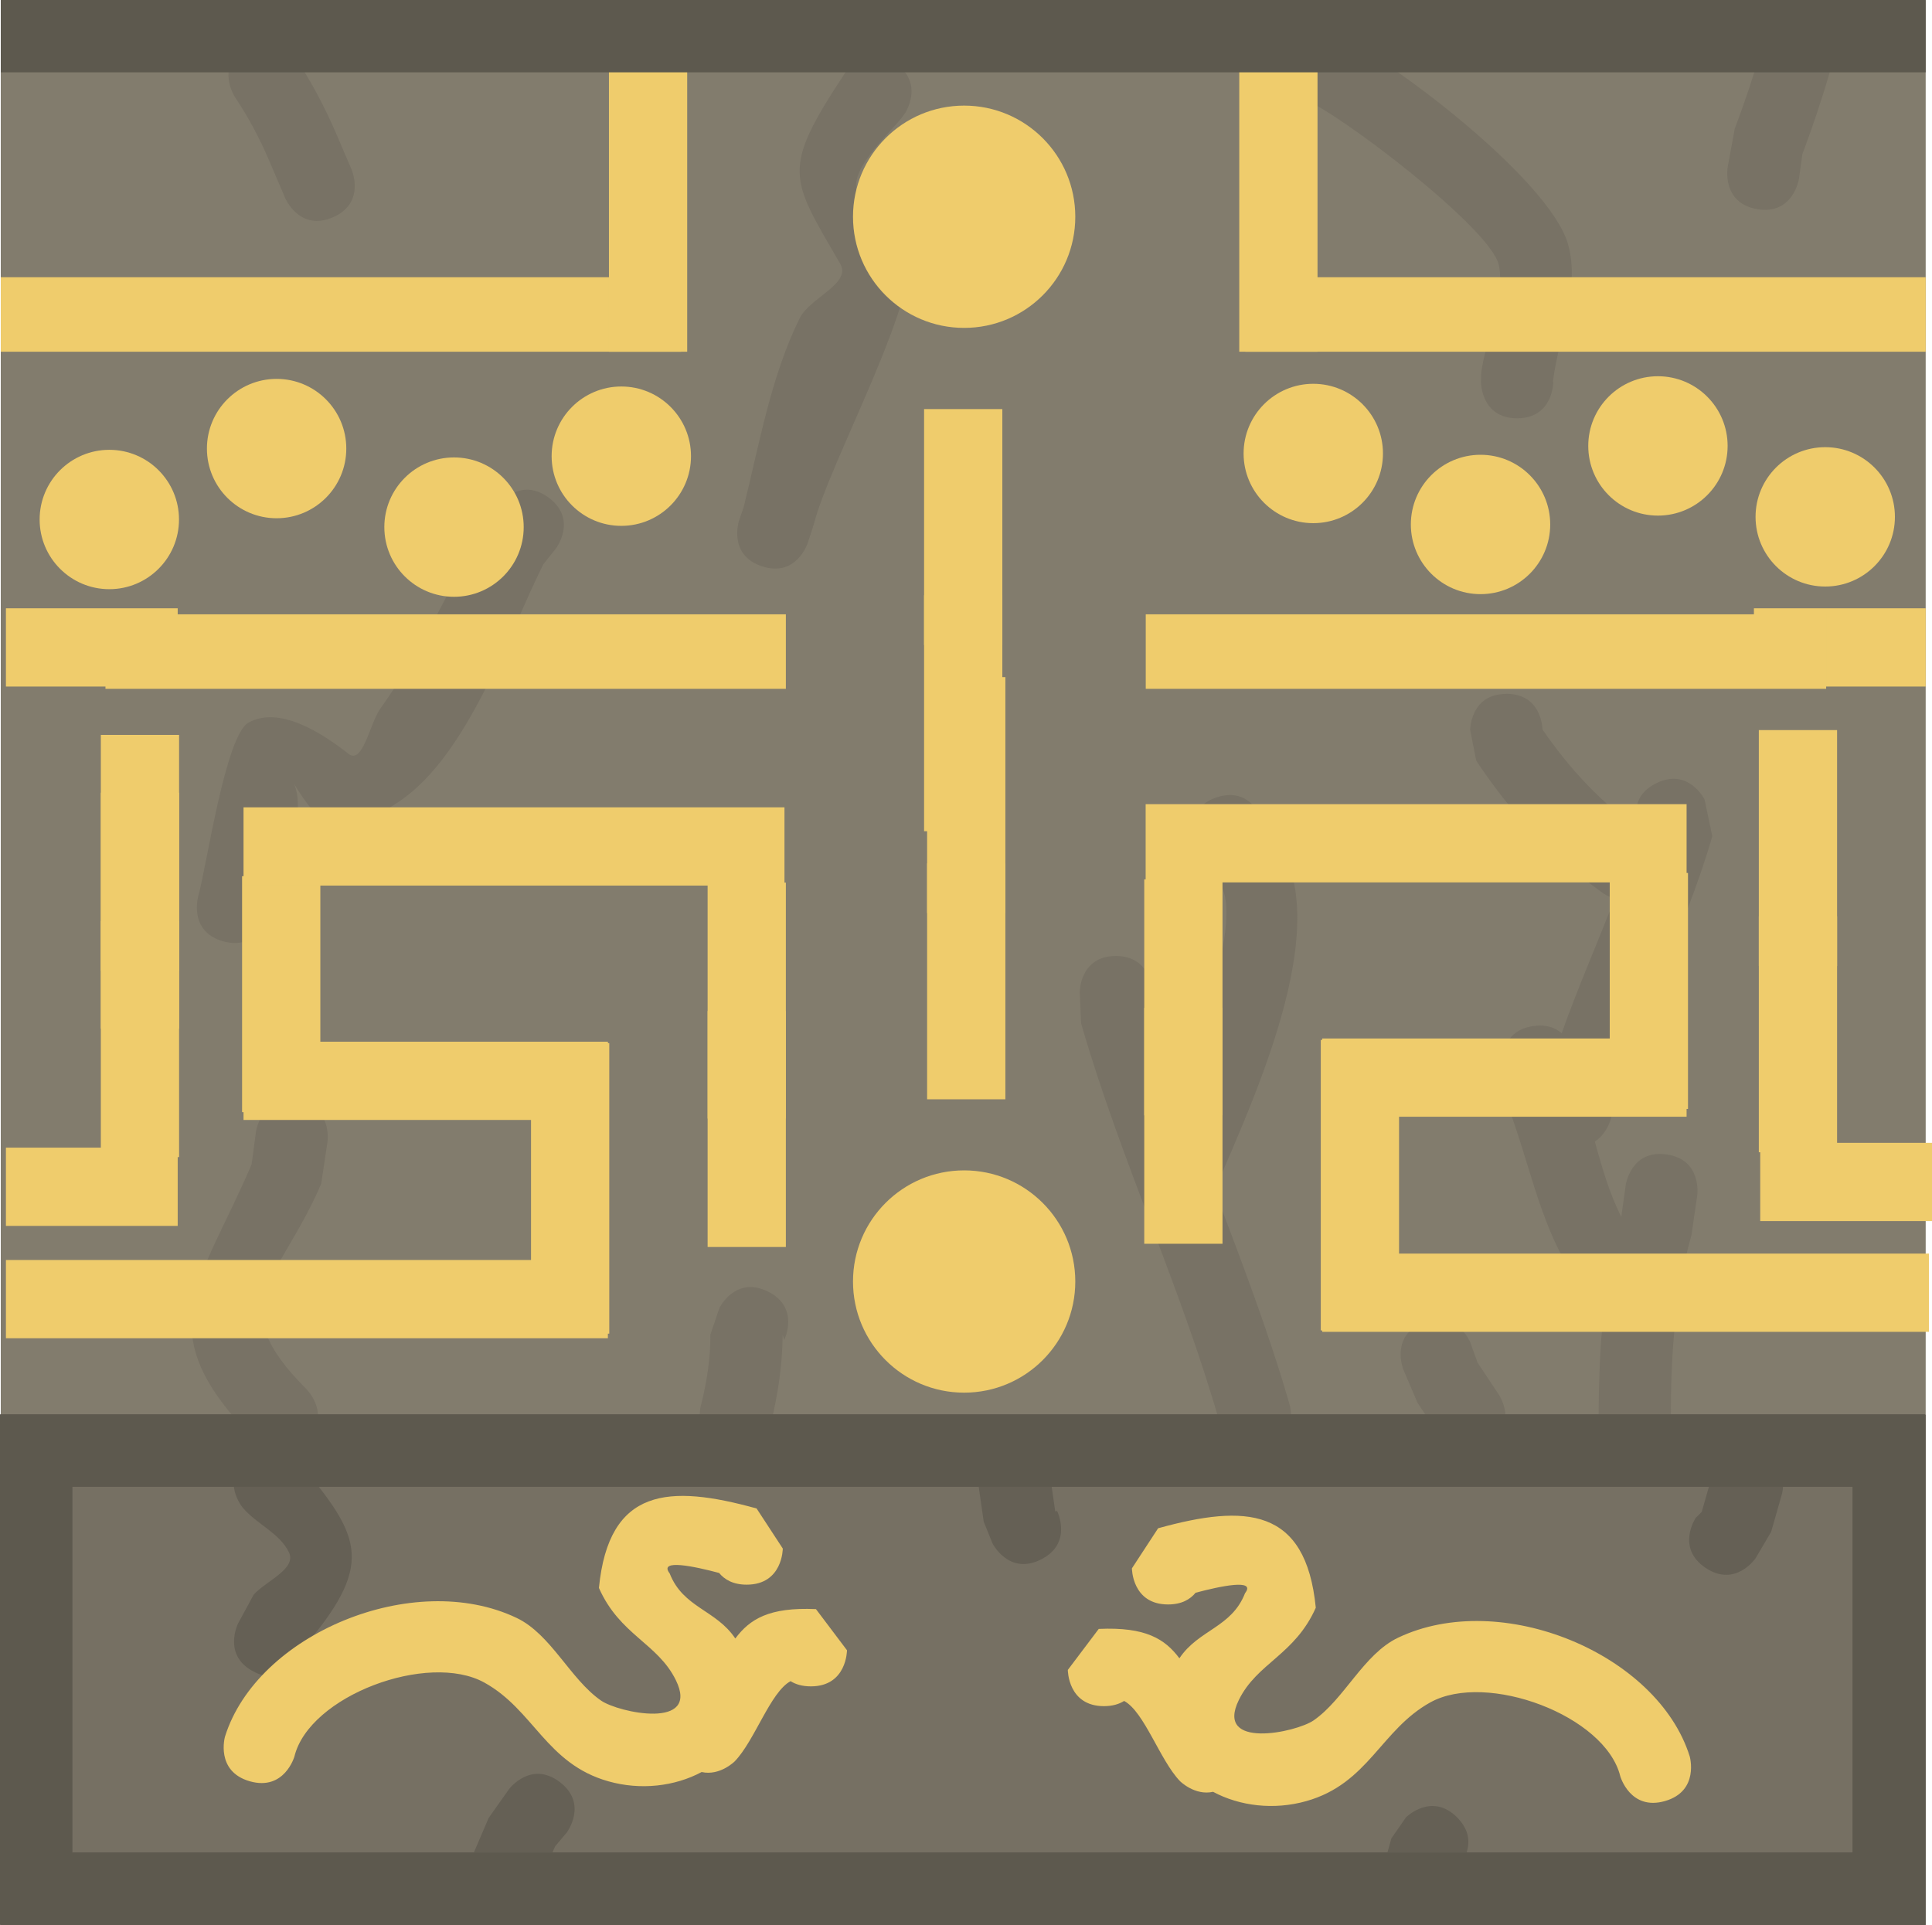 <svg version="1.1" xmlns="http://www.w3.org/2000/svg" xmlns:xlink="http://www.w3.org/1999/xlink" width="40.119" height="39.974" viewBox="0,0,40.119,39.974"><g transform="translate(-220.014,-160.016)"><g data-paper-data="{&quot;isPaintingLayer&quot;:true}" fill-rule="nonzero" stroke-linecap="butt" stroke-linejoin="miter" stroke-miterlimit="10" stroke-dasharray="" stroke-dashoffset="0" style="mix-blend-mode: normal"><path d="M220.78,199.24v-38.472h38.472v38.472z" fill="#827c6d" stroke="#827c6d" stroke-width="1.5"/><path d="M226.924,164.53c-0.689,0.295 -0.985,-0.394 -0.985,-0.394l-0.333,-0.778c-0.196,-0.461 -0.433,-0.908 -0.712,-1.324c0,0 -0.416,-0.624 0.208,-1.04c0.624,-0.416 1.04,0.208 1.04,0.208c0.327,0.494 0.608,1.021 0.843,1.565l0.333,0.778c0,0 0.295,0.689 -0.394,0.985z" fill="#787265" stroke="none" stroke-width="0.5"/><path d="M235.835,171.775c-0.712,-0.237 -0.474,-0.949 -0.474,-0.949l0.095,-0.278c0.325,-1.302 0.566,-2.718 1.166,-3.928c0.208,-0.419 1.076,-0.716 0.842,-1.121c-1.042,-1.803 -1.242,-1.936 0.095,-3.963c0,0 0.416,-0.624 1.04,-0.208c0.624,0.416 0.208,1.04 0.208,1.04c-0.266,0.395 -1.132,1.085 -1.006,1.629c0.116,0.5 0.99,0.574 1.101,1.075c0.25,1.122 -1.667,4.543 -1.991,5.84l-0.127,0.389c0,0 -0.237,0.712 -0.949,0.474z" fill="#787265" stroke="none" stroke-width="0.5"/><path d="M251.517,168.702c-0.75,0 -0.75,-0.75 -0.75,-0.75l0.006,-0.204c0.075,-0.592 0.511,-1.645 0.36,-2.245c-0.192,-0.761 -3.269,-3.111 -4.022,-3.417c0,0 -0.689,-0.295 -0.394,-0.985c0.295,-0.689 0.985,-0.394 0.985,-0.394c1.205,0.536 4.469,3.036 4.867,4.361c0.273,0.91 -0.197,1.965 -0.307,2.866l0.006,0.018c0,0 0,0.75 -0.75,0.75z" fill="#787265" stroke="none" stroke-width="0.5"/><path d="M256.505,164.359c-0.74,-0.123 -0.617,-0.863 -0.617,-0.863l0.149,-0.807c0.199,-0.529 0.382,-1.066 0.537,-1.609c0,0 0.206,-0.721 0.927,-0.515c0.721,0.206 0.515,0.927 0.515,0.927c-0.167,0.582 -0.362,1.157 -0.574,1.724l-0.074,0.527c0,0 -0.123,0.74 -0.863,0.617z" fill="#787265" stroke="none" stroke-width="0.5"/><path d="M226.179,182.876c0.742,0.106 0.636,0.849 0.636,0.849l-0.131,0.874c-0.881,2.049 -2.084,2.486 -0.303,4.267c0,0 0.53,0.53 0,1.061c-0.53,0.53 -1.061,0 -1.061,0c-2.29,-2.29 -1.147,-3.229 -0.081,-5.733l0.091,-0.681c0,0 0.106,-0.742 0.849,-0.636z" fill="#787265" stroke="none" stroke-width="0.5"/><path d="M235.963,186.837c0.671,0.335 0.335,1.006 0.335,1.006l-0.032,-0.113c-0.004,0.622 -0.097,1.245 -0.245,1.849c0,0 -0.182,0.728 -0.91,0.546c-0.728,-0.182 -0.546,-0.91 -0.546,-0.91c0.124,-0.484 0.204,-0.985 0.2,-1.485l0.19,-0.558c0,0 0.335,-0.671 1.006,-0.335z" fill="#787265" stroke="none" stroke-width="0.5"/><path d="M245.28,176.574c0.712,-0.237 0.949,0.474 0.949,0.474l-0.184,-0.054c2.052,1.461 0.113,5.581 -0.808,7.739c0.555,1.47 1.121,2.937 1.558,4.456c0,0 0.206,0.721 -0.515,0.927c-0.721,0.206 -0.927,-0.515 -0.927,-0.515c-0.806,-2.842 -2.074,-5.505 -2.889,-8.333l-0.029,-0.65c0,0 0,-0.75 0.75,-0.75c0.75,0 0.75,0.75 0.75,0.75l-0.029,0.238c0.172,0.605 0.365,1.203 0.57,1.796c0.668,-1.704 1.419,-4.006 0.737,-4.41l-0.407,-0.72c0,0 -0.237,-0.712 0.474,-0.949z" fill="#787265" stroke="none" stroke-width="0.5"/><path d="M251.295,174.424c0.704,0 0.747,0.66 0.75,0.742c0.573,0.828 1.185,1.482 2.002,2.083c0.001,-0.002 0.001,-0.005 0.002,-0.007c-0.061,-0.157 -0.21,-0.678 0.355,-0.96c0.671,-0.335 1.006,0.335 1.006,0.335l0.161,0.764c-0.579,2.012 -1.591,3.811 -2.105,5.865c0,0 -0.078,0.311 -0.335,0.476c0.151,0.539 0.303,1.08 0.55,1.561l0.092,-0.658c0,0 0.106,-0.742 0.849,-0.636c0.742,0.106 0.636,0.849 0.636,0.849l-0.12,0.828c-0.354,1.235 -0.431,2.562 -0.428,3.844c0,0 0,0.75 -0.75,0.75c-0.75,0 -0.75,-0.75 -0.75,-0.75c0.002,-0.75 0.025,-1.515 0.107,-2.271c-0.069,-0.047 -0.109,-0.087 -0.109,-0.087c-1.128,-1.161 -1.315,-2.644 -1.863,-4.122l-0.127,-0.858c0,0 -0.106,-0.742 0.636,-0.849c0.274,-0.039 0.461,0.037 0.589,0.149c0.337,-0.948 0.738,-1.862 1.1,-2.794c-0.144,-0.045 -0.241,-0.114 -0.241,-0.114c-1.088,-0.781 -1.89,-1.638 -2.633,-2.75l-0.126,-0.638c0,0 0,-0.75 0.75,-0.75z" fill="#787265" stroke="none" stroke-width="0.5"/><path d="M249.572,187.478c0.696,-0.279 0.975,0.418 0.975,0.418l0.15,0.418c0.148,0.222 0.296,0.444 0.444,0.667c0,0 0.416,0.624 -0.208,1.04c-0.624,0.416 -1.04,-0.208 -1.04,-0.208c-0.148,-0.222 -0.296,-0.444 -0.444,-0.667l-0.295,-0.693c0,0 -0.279,-0.696 0.418,-0.975z" fill="#787265" stroke="none" stroke-width="0.5"/><path d="M231.411,170.352c0.6,0.45 0.15,1.05 0.15,1.05l-0.263,0.33c-0.741,1.481 -1.56,3.954 -2.985,4.921c-0.412,0.279 -0.922,0.534 -1.416,0.473c-0.266,-0.033 -0.621,-0.57 -0.776,-0.833c0.302,0.713 -0.347,2.042 -0.55,2.754c0,0 -0.206,0.721 -0.927,0.515c-0.721,-0.206 -0.515,-0.927 -0.515,-0.927c0.166,-0.579 0.564,-3.344 1.044,-3.612c0.632,-0.353 1.506,0.196 2.075,0.645c0.301,0.237 0.442,-0.624 0.664,-0.936c0.82,-1.152 1.415,-2.408 2.045,-3.67l0.404,-0.559c0,0 0.45,-0.6 1.05,-0.15z" fill="#787265" stroke="none" stroke-width="0.5"/><path d="M220.78,199.24v-9.097h38.472v9.097z" fill="none" stroke="#5d594e" stroke-width="1.5"/><path d="M220.764,199.236v-9.097h38.472v9.097z" fill="#767063" stroke="#5d594e" stroke-width="1.5"/><path d="M220.887,187.056v-0.125h11v0.125z" fill="none" stroke="#efcc6c" stroke-width="1.5"/><path d="M248.22,186.923v-0.125h11.1v0.125z" fill="none" stroke="#efcc6c" stroke-width="1.5"/><path d="M231.916,186.961h-0.125v-4.533h0.125z" fill="none" stroke="#efcc6c" stroke-width="1.5"/><path d="M225.821,182.523v-0.125h6.067v0.125z" fill="none" stroke="#efcc6c" stroke-width="1.5"/><path d="M225.916,182.361h-0.125v-3.4h0.125z" fill="none" stroke="#efcc6c" stroke-width="1.5"/><path d="M225.821,177.656v-0.125h9.733v0.125z" fill="none" stroke="#efcc6c" stroke-width="1.5"/><path d="M235.583,182.494h-0.125v-3.4h0.125z" fill="none" stroke="#efcc6c" stroke-width="1.5"/><path d="M235.583,185.161h-0.125v-3.4h0.125z" fill="none" stroke="#efcc6c" stroke-width="1.5"/><path d="M248.191,182.361h0.125v4.533h-0.125z" data-paper-data="{&quot;index&quot;:null}" fill="none" stroke="#efcc6c" stroke-width="1.5"/><path d="M248.22,182.456v-0.125h6.067v0.125z" data-paper-data="{&quot;index&quot;:null}" fill="none" stroke="#efcc6c" stroke-width="1.5"/><path d="M254.191,178.894h0.125v3.4h-0.125z" data-paper-data="{&quot;index&quot;:null}" fill="none" stroke="#efcc6c" stroke-width="1.5"/><path d="M244.554,177.59v-0.125h9.733v0.125z" data-paper-data="{&quot;index&quot;:null}" fill="none" stroke="#efcc6c" stroke-width="1.5"/><path d="M244.525,181.694h0.125v3.4h-0.125z" data-paper-data="{&quot;index&quot;:null}" fill="none" stroke="#efcc6c" stroke-width="1.5"/><path d="M220.887,184.723v-0.125h2.067v0.125z" fill="none" stroke="#efcc6c" stroke-width="1.5"/><path d="M222.983,180.627h-0.125v-3.4h0.125z" fill="none" stroke="#efcc6c" stroke-width="1.5"/><path d="M222.983,183.294h-0.125v-3.4h0.125z" fill="none" stroke="#efcc6c" stroke-width="1.5"/><path d="M222.983,179.427h-0.125v-3.4h0.125z" fill="none" stroke="#efcc6c" stroke-width="1.5"/><path d="M220.887,173.523v-0.125h2.067v0.125z" fill="none" stroke="#efcc6c" stroke-width="1.5"/><path d="M257.316,184.623v-0.125h2.067v0.125z" data-paper-data="{&quot;index&quot;:null}" fill="none" stroke="#efcc6c" stroke-width="1.5"/><path d="M257.287,179.794h0.125v3.4h-0.125z" data-paper-data="{&quot;index&quot;:null}" fill="none" stroke="#efcc6c" stroke-width="1.5"/><path d="M244.525,179.027h0.125v3.4h-0.125z" data-paper-data="{&quot;index&quot;:null}" fill="none" stroke="#efcc6c" stroke-width="1.5"/><path d="M257.287,175.927h0.125v3.4h-0.125z" data-paper-data="{&quot;index&quot;:null}" fill="none" stroke="#efcc6c" stroke-width="1.5"/><path d="M257.185,173.523v-0.125h2.067v0.125z" data-paper-data="{&quot;index&quot;:null}" fill="none" stroke="#efcc6c" stroke-width="1.5"/><path d="M222.954,173.57v-0.047h12.629v0.047z" fill="none" stroke="#efcc6c" stroke-width="1.5"/><path d="M240.016,178.694h0.125v3.4h-0.125z" data-paper-data="{&quot;index&quot;:null}" fill="none" stroke="#efcc6c" stroke-width="1.5"/><path d="M240.016,174.827h0.125v3.4h-0.125z" data-paper-data="{&quot;index&quot;:null}" fill="none" stroke="#efcc6c" stroke-width="1.5"/><path d="M244.556,173.57v-0.047h12.629v0.047z" fill="none" stroke="#efcc6c" stroke-width="1.5"/><path d="M239.953,173.127h0.125v3.4h-0.125z" data-paper-data="{&quot;index&quot;:null}" fill="none" stroke="#efcc6c" stroke-width="1.5"/><path d="M239.953,169.261h0.125v3.4h-0.125z" data-paper-data="{&quot;index&quot;:null}" fill="none" stroke="#efcc6c" stroke-width="1.5"/><path d="M220.78,166.57v-0.047h12.629v0.047z" fill="none" stroke="#efcc6c" stroke-width="1.5"/><path d="M233.534,166.57h-0.125v-4.533h0.125z" fill="none" stroke="#efcc6c" stroke-width="1.5"/><path d="M246.623,166.57v-0.047h12.629v0.047z" data-paper-data="{&quot;index&quot;:null}" fill="none" stroke="#efcc6c" stroke-width="1.5"/><path d="M246.498,162.037h0.125v4.533h-0.125z" data-paper-data="{&quot;index&quot;:null}" fill="none" stroke="#efcc6c" stroke-width="1.5"/><path d="M259.252,160.766v0.002h-38.472v-0.002z" fill="#827c6d" stroke="#5d594e" stroke-width="1.5"/><path d="M220.837,170.804c0,-0.799 0.648,-1.447 1.447,-1.447c0.799,0 1.447,0.648 1.447,1.447c0,0.799 -0.648,1.447 -1.447,1.447c-0.799,0 -1.447,-0.648 -1.447,-1.447z" fill="#efcc6c" stroke="none" stroke-width="0"/><path d="M224.311,169.331c0,-0.799 0.648,-1.447 1.447,-1.447c0.799,0 1.447,0.648 1.447,1.447c0,0.799 -0.648,1.447 -1.447,1.447c-0.799,0 -1.447,-0.648 -1.447,-1.447z" fill="#efcc6c" stroke="none" stroke-width="0"/><path d="M227.995,170.962c0,-0.799 0.648,-1.447 1.447,-1.447c0.799,0 1.447,0.648 1.447,1.447c0,0.799 -0.648,1.447 -1.447,1.447c-0.799,0 -1.447,-0.648 -1.447,-1.447z" fill="#efcc6c" stroke="none" stroke-width="0"/><path d="M231.469,169.489c0,-0.799 0.648,-1.447 1.447,-1.447c0.799,0 1.447,0.648 1.447,1.447c0,0.799 -0.648,1.447 -1.447,1.447c-0.799,0 -1.447,-0.648 -1.447,-1.447z" fill="#efcc6c" stroke="none" stroke-width="0"/><path d="M257.916,172.196c-0.799,0 -1.447,-0.648 -1.447,-1.447c0,-0.799 0.648,-1.447 1.447,-1.447c0.799,0 1.447,0.648 1.447,1.447c0,0.799 -0.648,1.447 -1.447,1.447z" data-paper-data="{&quot;index&quot;:null}" fill="#efcc6c" stroke="none" stroke-width="0"/><path d="M254.442,170.723c-0.799,0 -1.447,-0.648 -1.447,-1.447c0,-0.799 0.648,-1.447 1.447,-1.447c0.799,0 1.447,0.648 1.447,1.447c0,0.799 -0.648,1.447 -1.447,1.447z" data-paper-data="{&quot;index&quot;:null}" fill="#efcc6c" stroke="none" stroke-width="0"/><path d="M250.758,172.354c-0.799,0 -1.447,-0.648 -1.447,-1.447c0,-0.799 0.648,-1.447 1.447,-1.447c0.799,0 1.447,0.648 1.447,1.447c0,0.799 -0.648,1.447 -1.447,1.447z" data-paper-data="{&quot;index&quot;:null}" fill="#efcc6c" stroke="none" stroke-width="0"/><path d="M247.285,170.88c-0.799,0 -1.447,-0.648 -1.447,-1.447c0,-0.799 0.648,-1.447 1.447,-1.447c0.799,0 1.447,0.648 1.447,1.447c0,0.799 -0.648,1.447 -1.447,1.447z" data-paper-data="{&quot;index&quot;:null}" fill="#efcc6c" stroke="none" stroke-width="0"/><path d="M240.035,166.825c-1.275,0 -2.308,-1.034 -2.308,-2.308c0,-1.275 1.034,-2.308 2.308,-2.308c1.275,0 2.308,1.034 2.308,2.308c0,1.275 -1.034,2.308 -2.308,2.308z" data-paper-data="{&quot;index&quot;:null}" fill="#efcc6c" stroke="none" stroke-width="0"/><path d="M240.035,188.936c-1.275,0 -2.308,-1.034 -2.308,-2.308c0,-1.275 1.034,-2.308 2.308,-2.308c1.275,0 2.308,1.034 2.308,2.308c0,1.275 -1.034,2.308 -2.308,2.308z" data-paper-data="{&quot;index&quot;:null}" fill="#efcc6c" stroke="none" stroke-width="0"/><path d="M225.293,194.734c-0.671,-0.335 -0.335,-1.006 -0.335,-1.006l0.324,-0.597c0.254,-0.285 0.897,-0.535 0.732,-0.879c-0.193,-0.402 -0.676,-0.588 -0.961,-0.93c0,0 -0.48,-0.576 0.096,-1.056c0.576,-0.48 1.056,0.096 1.056,0.096c1.26,1.514 1.608,2.073 0.215,3.746l-0.121,0.292c0,0 -0.335,0.671 -1.006,0.335z" fill="#656055" stroke="none" stroke-width="0.5"/><path d="M231.634,197.019c0.6,0.45 0.15,1.05 0.15,1.05l-0.244,0.29c-0.111,0.259 -0.222,0.519 -0.333,0.778c0,0 -0.295,0.689 -0.985,0.394c-0.689,-0.295 -0.394,-0.985 -0.394,-0.985c0.111,-0.259 0.222,-0.519 0.333,-0.778l0.423,-0.599c0,0 0.45,-0.6 1.05,-0.15z" fill="#656055" stroke="none" stroke-width="0.5"/><path d="M241.63,192.401c-0.671,0.335 -1.006,-0.335 -1.006,-0.335l-0.183,-0.452c-0.037,-0.259 -0.074,-0.519 -0.111,-0.778c0,0 -0.106,-0.742 0.636,-0.849c0.742,-0.106 0.849,0.636 0.849,0.636c0.037,0.259 0.074,0.519 0.111,0.778l0.039,-0.007c0,0 0.335,0.671 -0.335,1.006z" fill="#656055" stroke="none" stroke-width="0.5"/><path d="M250.27,197.755c0.455,0.455 0.129,0.91 0.028,1.03c-0.057,0.198 -0.113,0.397 -0.17,0.595c0,0 -0.206,0.721 -0.927,0.515c-0.721,-0.206 -0.515,-0.927 -0.515,-0.927c0.074,-0.259 0.148,-0.519 0.222,-0.778l0.302,-0.435c0,0 0.53,-0.53 1.061,0z" fill="#656055" stroke="none" stroke-width="0.5"/><path d="M255.434,192.576c-0.624,-0.416 -0.208,-1.04 -0.208,-1.04l0.125,-0.123c0.074,-0.259 0.148,-0.519 0.222,-0.778c0,0 0.206,-0.721 0.927,-0.515c0.721,0.206 0.515,0.927 0.515,0.927c-0.074,0.259 -0.148,0.519 -0.222,0.778l-0.319,0.543c0,0 -0.416,0.624 -1.04,0.208z" fill="#656055" stroke="none" stroke-width="0.5"/><path d="M220.764,199.236v-9.097h38.472v9.097z" fill="none" stroke="#5d594e" stroke-width="1.5"/><path d="M236.85,195.035c-0.179,0 -0.316,-0.043 -0.419,-0.108c-0.42,0.225 -0.745,1.238 -1.161,1.666c0,0 -0.306,0.306 -0.686,0.221c-0.555,0.297 -1.263,0.383 -1.936,0.193c-1.292,-0.364 -1.549,-1.484 -2.577,-2.051c-1.166,-0.644 -3.635,0.272 -3.943,1.535c0,0 -0.206,0.721 -0.927,0.515c-0.721,-0.206 -0.515,-0.927 -0.515,-0.927c0.665,-2.132 3.917,-3.486 6.057,-2.465c0.715,0.341 1.112,1.273 1.752,1.716c0.364,0.252 2.064,0.614 1.553,-0.425c-0.378,-0.768 -1.161,-0.932 -1.597,-1.914c0.206,-2.09 1.459,-2.153 3.274,-1.65l0.544,0.832c0,0 0,0.75 -0.75,0.75c-0.286,0 -0.462,-0.109 -0.572,-0.243c-0.498,-0.133 -1.267,-0.3 -1.027,0.009c0.28,0.717 0.962,0.753 1.363,1.352c0.301,-0.402 0.7,-0.654 1.675,-0.61l0.644,0.854c0,0 0,0.75 -0.75,0.75z" fill="#efcc6c" stroke="none" stroke-width="0.5"/><path d="M242.186,194.696l0.644,-0.854c0.975,-0.044 1.374,0.209 1.675,0.61c0.401,-0.599 1.083,-0.635 1.363,-1.352c0.24,-0.309 -0.528,-0.142 -1.027,-0.009c-0.11,0.135 -0.286,0.243 -0.572,0.243c-0.75,0 -0.75,-0.75 -0.75,-0.75l0.544,-0.832c1.815,-0.503 3.068,-0.44 3.274,1.65c-0.436,0.982 -1.22,1.146 -1.597,1.914c-0.511,1.039 1.19,0.677 1.553,0.425c0.64,-0.444 1.036,-1.375 1.752,-1.716c2.14,-1.021 5.391,0.332 6.057,2.465c0,0 0.206,0.721 -0.515,0.927c-0.721,0.206 -0.927,-0.515 -0.927,-0.515c-0.309,-1.263 -2.777,-2.179 -3.943,-1.535c-1.028,0.568 -1.285,1.687 -2.577,2.051c-0.673,0.19 -1.381,0.104 -1.936,-0.193c-0.38,0.085 -0.686,-0.221 -0.686,-0.221c-0.416,-0.429 -0.741,-1.441 -1.161,-1.666c-0.104,0.065 -0.24,0.108 -0.419,0.108c-0.75,0 -0.75,-0.75 -0.75,-0.75z" data-paper-data="{&quot;index&quot;:null}" fill="#efcc6c" stroke="none" stroke-width="0.5"/></g></g></svg>